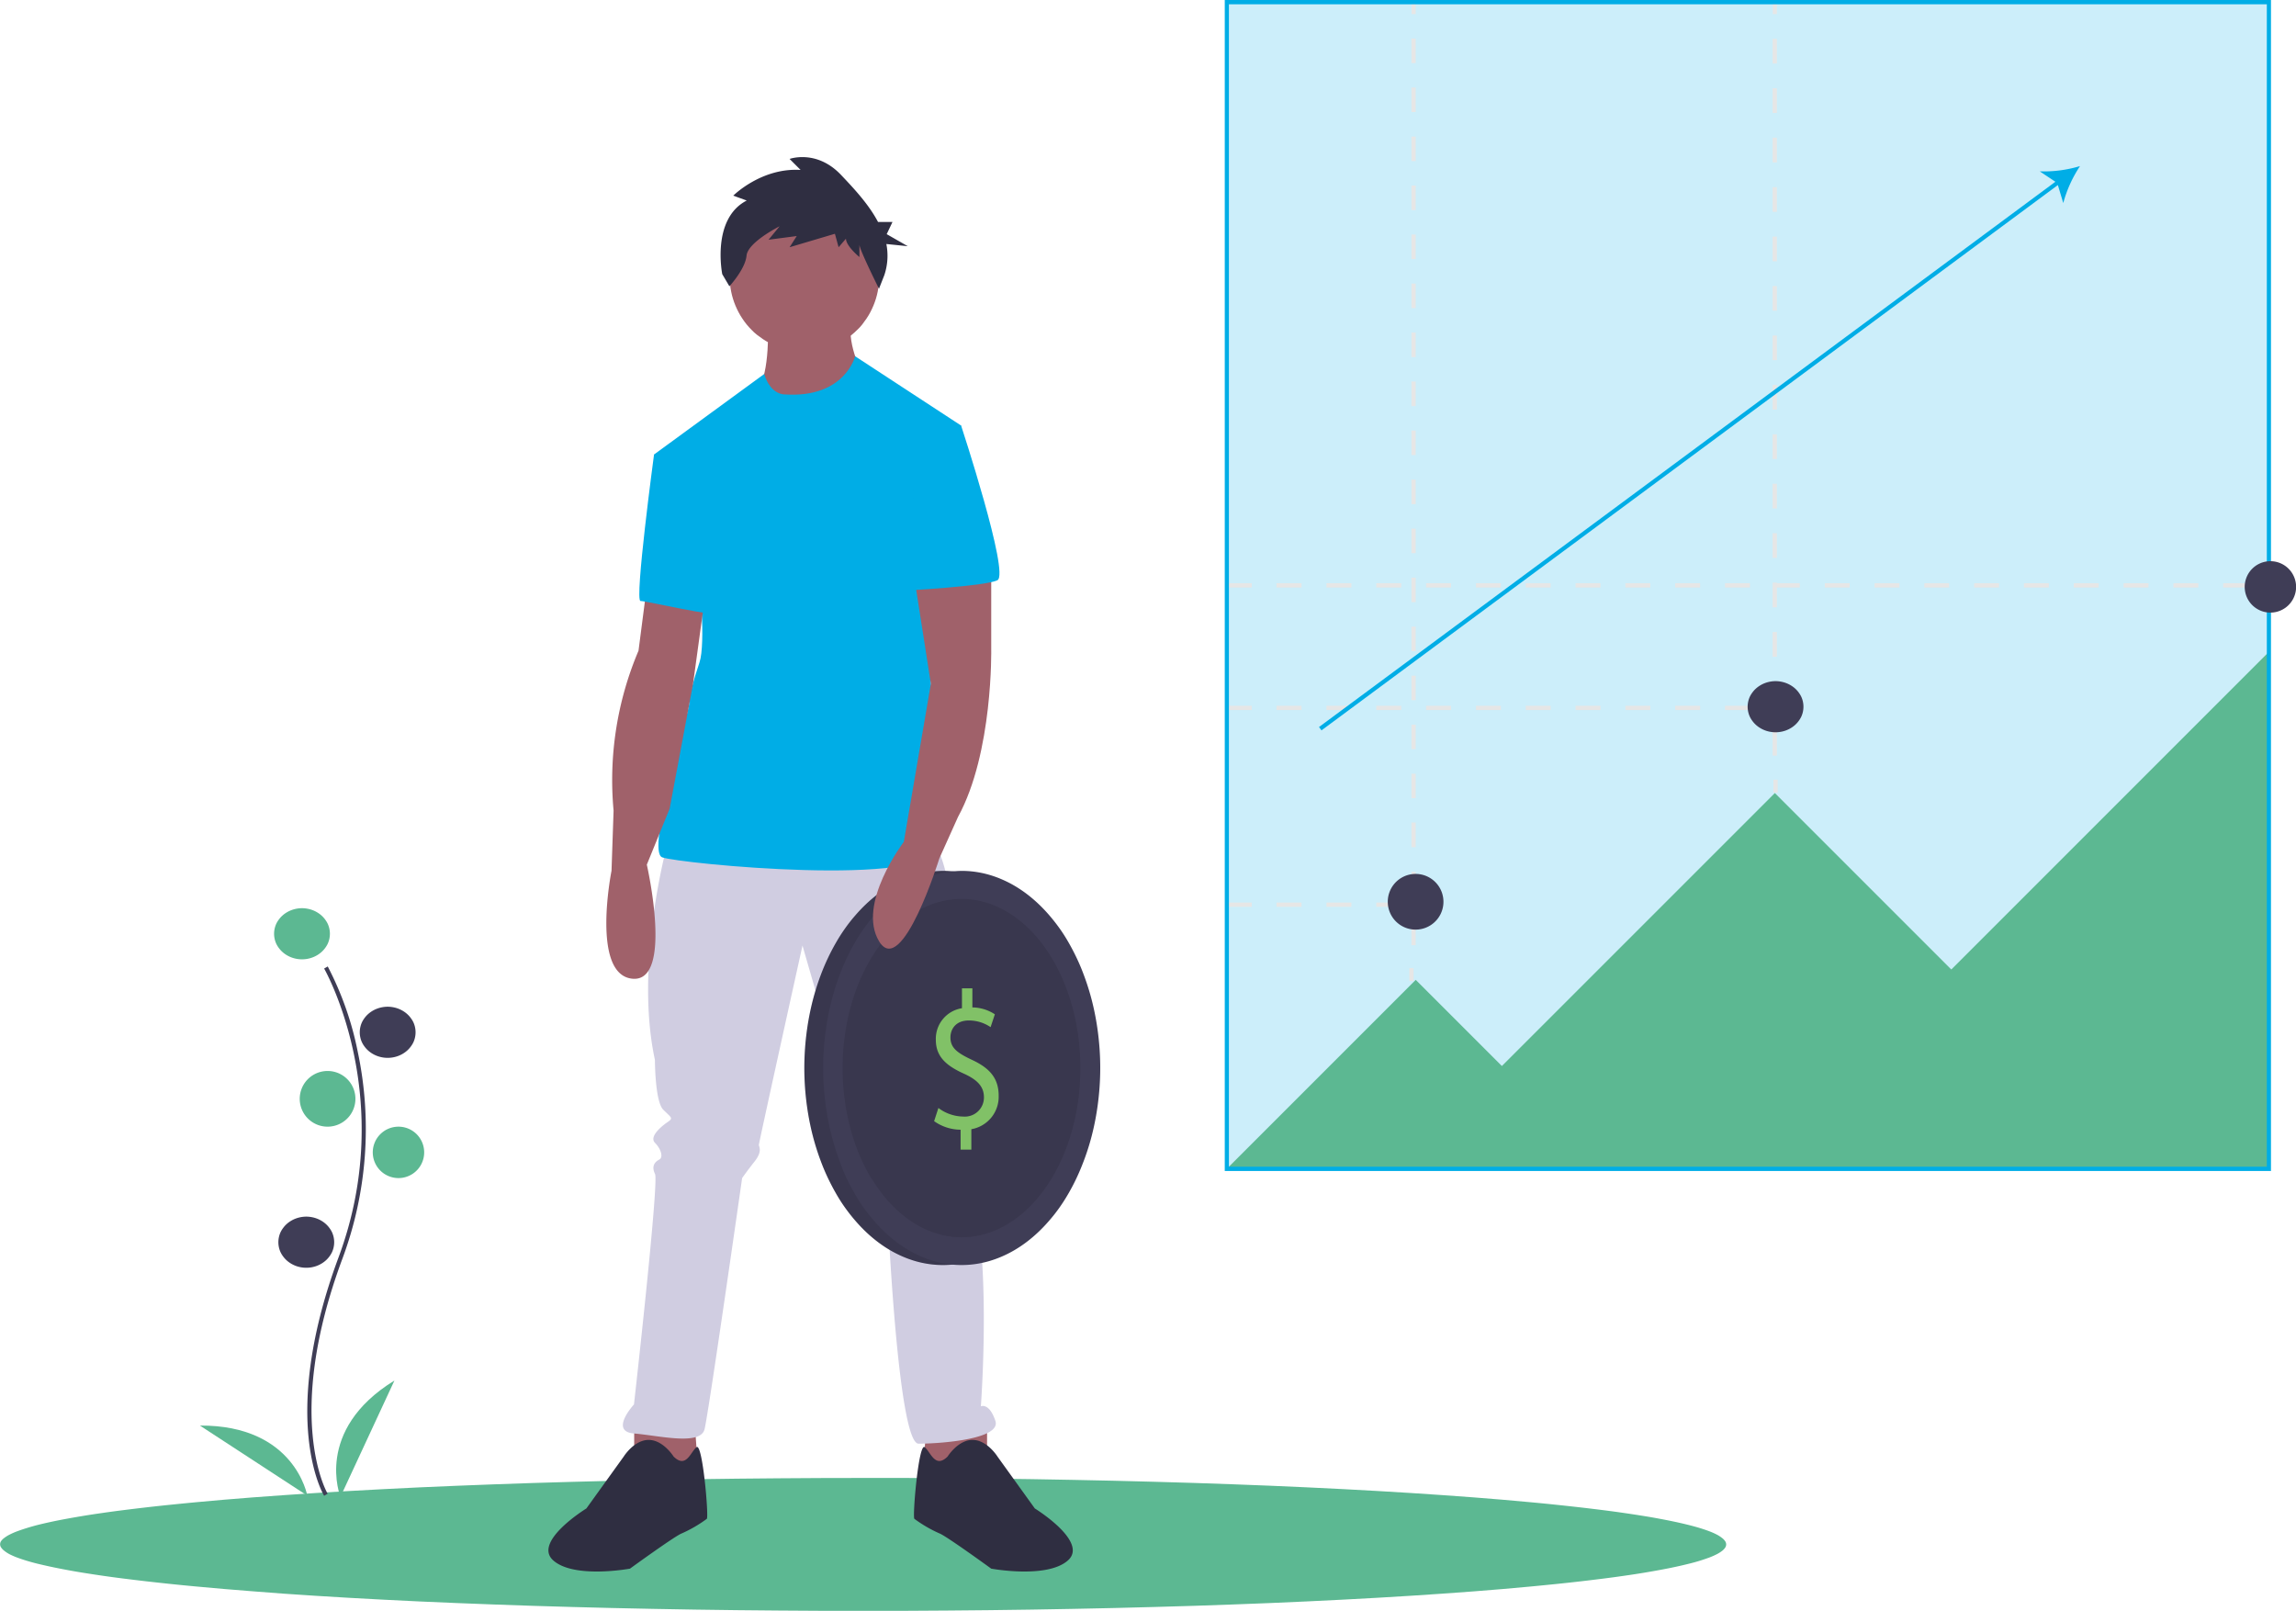 <svg xmlns="http://www.w3.org/2000/svg" viewBox="0 0 536 376"><defs><style>.cls-1{fill:#5cb892;}.cls-2{fill:#3f3d56;}.cls-3{fill:#a0616a;}.cls-4{fill:#d0cde1;}.cls-5{fill:#2f2e41;}.cls-6,.cls-9{fill:#00ade6;}.cls-7{opacity:0.1;}.cls-8{fill:#81c167;}.cls-9{opacity:0.2;}.cls-10{fill:#e6e6e6;}</style></defs><title>vcAsset 3ReplytoStory</title><g id="Layer_2" data-name="Layer 2"><g id="Layer_1-2" data-name="Layer 1"><path class="cls-1" d="M201.5,345l9.89,0,9.86.06,9.82.09,9.74.13,9.65.17,9.53.2,9.39.24,9.23.27,9,.31,8.83.34,8.61.38,8.36.41,8.09.44,7.8.47,7.49.5,7.16.52,6.82.55,6.46.58q3.14.29,6.08.6t5.69.62q2.75.32,5.29.64t4.87.66q2.33.34,4.45.68t4,.7q1.89.35,3.56.71t3.1.72q1.44.36,2.64.73t2.17.74a17.06,17.06,0,0,1,1.69.75A7.84,7.84,0,0,1,402,359a3.15,3.15,0,0,1,.73.76,1.31,1.31,0,0,1,0,1.52,3.15,3.15,0,0,1-.73.76,7.84,7.84,0,0,1-1.21.76,17.06,17.06,0,0,1-1.69.75q-1,.37-2.17.74t-2.64.73q-1.44.36-3.1.72t-3.56.71q-1.89.35-4,.7t-4.45.68q-2.33.34-4.87.66t-5.29.64q-2.75.32-5.69.62t-6.08.6l-6.46.58-6.82.55-7.16.52-7.49.5-7.8.47-8.09.44-8.36.41-8.61.38-8.83.34-9,.31-9.23.27-9.39.24-9.53.2-9.65.17-9.74.13-9.82.09-9.86.06-9.89,0-9.89,0-9.86-.06-9.82-.09-9.74-.13-9.65-.17-9.53-.2-9.39-.24-9.23-.27-9-.31-8.83-.34-8.61-.37-8.36-.41-8.09-.44-7.8-.47-7.49-.5L59,371.46l-6.82-.55-6.46-.58q-3.14-.29-6.08-.6T34,369.11q-2.75-.32-5.29-.64t-4.87-.66q-2.33-.34-4.45-.68t-4-.7q-1.89-.35-3.56-.71T8.68,365q-1.44-.36-2.64-.73t-2.17-.74a17.06,17.06,0,0,1-1.69-.75A7.84,7.84,0,0,1,1,362a3.15,3.15,0,0,1-.73-.76,1.31,1.31,0,0,1,0-1.52A3.15,3.15,0,0,1,1,359a7.84,7.84,0,0,1,1.21-.76,17.06,17.06,0,0,1,1.69-.75q1-.37,2.17-.74T8.68,356q1.44-.36,3.1-.72t3.56-.71q1.89-.35,4-.7t4.45-.68q2.33-.34,4.87-.66t5.29-.64q2.75-.32,5.69-.62t6.08-.6l6.46-.58,6.82-.55,7.16-.52,7.49-.5,7.8-.47,8.09-.44,8.36-.41,8.61-.37,8.83-.34,9-.31,9.23-.27,9.39-.24,9.53-.2,9.65-.17,9.74-.13,9.82-.09,9.86-.06Z"/><path class="cls-2" d="M75.67,349.17c-.11-.18-2.73-4.56-3.64-13.65-.83-8.34-.3-22.4,7-42,13.81-37.16-3.18-67.13-3.36-67.43l.84-.49a74.42,74.42,0,0,1,7,19.89,86.77,86.77,0,0,1-3.59,48.37c-13.79,37.09-3.54,54.65-3.43,54.82Z"/><path class="cls-1" d="M70.5,212a7,7,0,0,1,1.27.12,6.91,6.91,0,0,1,1.22.34,6.7,6.7,0,0,1,1.12.55,6.42,6.42,0,0,1,1,.75,6.11,6.11,0,0,1,.81.91,5.85,5.85,0,0,1,.6,1,5.65,5.65,0,0,1,.37,1.13,5.55,5.55,0,0,1,0,2.34,5.65,5.65,0,0,1-.37,1.13,5.85,5.85,0,0,1-.6,1,6.11,6.11,0,0,1-.81.91,6.42,6.42,0,0,1-1,.75,6.7,6.7,0,0,1-1.12.55,6.91,6.91,0,0,1-1.22.34,7,7,0,0,1-2.54,0,6.91,6.91,0,0,1-1.22-.34,6.7,6.7,0,0,1-1.12-.55,6.42,6.42,0,0,1-1-.75,6.11,6.11,0,0,1-.81-.91,5.85,5.85,0,0,1-.6-1,5.65,5.65,0,0,1-.37-1.13,5.55,5.55,0,0,1,0-2.34,5.65,5.65,0,0,1,.37-1.13,5.85,5.85,0,0,1,.6-1,6.11,6.11,0,0,1,.81-.91,6.42,6.42,0,0,1,1-.75,6.7,6.7,0,0,1,1.12-.55,6.91,6.91,0,0,1,1.22-.34A7,7,0,0,1,70.5,212Z"/><path class="cls-2" d="M90.5,235a7,7,0,0,1,1.27.12,6.91,6.91,0,0,1,1.22.34,6.7,6.7,0,0,1,1.12.55,6.42,6.42,0,0,1,1,.75,6.11,6.11,0,0,1,.81.91,5.85,5.85,0,0,1,.6,1,5.65,5.65,0,0,1,.37,1.13,5.55,5.55,0,0,1,0,2.34,5.65,5.65,0,0,1-.37,1.13,5.85,5.85,0,0,1-.6,1,6.11,6.11,0,0,1-.81.91,6.42,6.42,0,0,1-1,.75,6.7,6.7,0,0,1-1.12.55,6.91,6.91,0,0,1-1.22.34,7,7,0,0,1-2.54,0,6.91,6.91,0,0,1-1.22-.34,6.7,6.7,0,0,1-1.12-.55,6.42,6.42,0,0,1-1-.75,6.11,6.11,0,0,1-.81-.91,5.85,5.85,0,0,1-.6-1,5.65,5.65,0,0,1-.37-1.13,5.55,5.55,0,0,1,0-2.34,5.65,5.65,0,0,1,.37-1.13,5.85,5.85,0,0,1,.6-1,6.11,6.11,0,0,1,.81-.91,6.42,6.42,0,0,1,1-.75,6.7,6.7,0,0,1,1.12-.55,6.91,6.91,0,0,1,1.22-.34A7,7,0,0,1,90.5,235Z"/><path class="cls-1" d="M76.5,250a6.5,6.5,0,1,1-1.27.12A6.48,6.48,0,0,1,76.5,250Z"/><path class="cls-1" d="M93,263a6,6,0,1,1-1.17.12A6,6,0,0,1,93,263Z"/><path class="cls-2" d="M71.5,284a7,7,0,0,1,1.27.12,6.91,6.91,0,0,1,1.22.34,6.7,6.7,0,0,1,1.12.55,6.42,6.42,0,0,1,1,.75,6.11,6.11,0,0,1,.81.91,5.85,5.85,0,0,1,.6,1,5.65,5.65,0,0,1,.37,1.13,5.55,5.55,0,0,1,0,2.34,5.65,5.65,0,0,1-.37,1.13,5.85,5.85,0,0,1-.6,1,6.11,6.11,0,0,1-.81.91,6.42,6.42,0,0,1-1,.75,6.7,6.7,0,0,1-1.12.55,6.91,6.91,0,0,1-1.22.34,7,7,0,0,1-2.54,0,6.91,6.91,0,0,1-1.22-.34,6.7,6.7,0,0,1-1.12-.55,6.42,6.42,0,0,1-1-.75,6.11,6.11,0,0,1-.81-.91,5.85,5.85,0,0,1-.6-1,5.65,5.65,0,0,1-.37-1.13,5.55,5.55,0,0,1,0-2.34,5.65,5.65,0,0,1,.37-1.13,5.85,5.85,0,0,1,.6-1,6.11,6.11,0,0,1,.81-.91,6.42,6.42,0,0,1,1-.75,6.7,6.7,0,0,1,1.12-.55,6.91,6.91,0,0,1,1.22-.34A7,7,0,0,1,71.5,284Z"/><path class="cls-1" d="M79.48,349.4s-6.3-15.51,12.6-27.14Z"/><path class="cls-1" d="M71.73,349.12s-2.87-16.49-25.06-16.35Z"/><path class="cls-3" d="M179.3,75.11s.48,12.6-2.42,15.51,14.54,13.08,14.54,13.08l10.18-16s-3.88-6.78-2.91-12.6Z"/><polygon class="cls-3" points="148.05 331.23 148.05 343.34 163.07 344.31 162.1 331.23 148.05 331.23"/><polygon class="cls-3" points="230.43 331.23 230.43 343.34 215.41 344.31 216.38 331.23 230.43 331.23"/><path class="cls-4" d="M155.8,197s-7.75,28.11-2.91,50.4c0,0,0,9.69,1.94,11.63s2.42,1.94,1,2.91-4.36,3.39-2.91,4.85,1.94,3.39,1,3.88-1.94,1.45-1,3.39S148,327.84,148,327.84s-5.82,6.3,0,6.78,15.51,2.91,16.48-1S173.25,275,173.25,275s1-1.45,2.91-3.88,1-3.39,1-3.88,10.18-46.52,10.18-46.52,15,52.34,16.48,53.31,1.94,1,1.94,2.42-1,2.42,0,3.88a25.21,25.21,0,0,1,1.45,2.42S209.59,337,214.44,337s19.38-1,17.93-5.33-3.39-3.39-3.39-3.39,3.39-44.58-4.85-57.67V260c0-1,.48-1.45,0-2.42s1.45-58.64-7.75-62S155.8,197,155.8,197Z"/><path class="cls-5" d="M157.25,340s-2.42-3.88-5.82-3.88-5.82,3.88-5.82,3.88l-8.72,12.12s-12.6,7.75-7.75,12.11,17.93,1.94,17.93,1.94,10.66-7.75,12.12-8.24a30.76,30.76,0,0,0,5.82-3.39c.48-.48-1-17.93-2.42-16.72S160.16,342.86,157.25,340Z"/><path class="cls-5" d="M221.22,340s2.42-3.88,5.82-3.88,5.82,3.88,5.82,3.88l8.72,12.12s12.6,7.75,7.75,12.11-17.93,1.94-17.93,1.94-10.66-7.75-12.12-8.24a30.76,30.76,0,0,1-5.82-3.39c-.48-.48,1-17.93,2.42-16.72S218.32,342.86,221.22,340Z"/><path class="cls-3" d="M187.78,47.25q.86,0,1.71.08t1.69.25q.84.17,1.66.42t1.61.58q.79.33,1.55.73t1.47.88q.71.48,1.38,1t1.27,1.15q.61.61,1.15,1.27t1,1.38q.48.71.88,1.47T203.9,58q.33.79.58,1.61t.42,1.66q.17.84.25,1.69t.08,1.71q0,.86-.08,1.71t-.25,1.69q-.17.84-.42,1.66t-.58,1.61q-.33.79-.73,1.55t-.88,1.47q-.48.71-1,1.38T200.12,77q-.61.61-1.27,1.15t-1.38,1q-.71.48-1.47.88t-1.55.73q-.79.33-1.61.58t-1.66.42q-.84.17-1.69.25t-1.71.08q-.86,0-1.71-.08t-1.69-.25q-.84-.17-1.66-.42t-1.61-.58q-.79-.33-1.55-.73t-1.47-.88q-.71-.48-1.38-1T175.45,77q-.61-.61-1.15-1.27t-1-1.37q-.48-.71-.88-1.47t-.73-1.55q-.33-.79-.58-1.61t-.42-1.66q-.17-.84-.25-1.69t-.08-1.71q0-.86.08-1.71t.25-1.69q.17-.84.42-1.66t.58-1.61q.33-.79.73-1.55t.88-1.47q.48-.71,1-1.38t1.15-1.27q.61-.61,1.27-1.15t1.38-1q.71-.48,1.47-.88t1.55-.73q.79-.33,1.61-.58t1.66-.42q.84-.17,1.69-.25T187.78,47.25Z"/><path class="cls-6" d="M183.18,92.07s-3.26.18-4.78-4.76l-25.75,18.81,10.66,28.59s1.45,15.51,0,19.87-2.42,7.75-2.42,9.69-10.18,34.41-6.3,35.86,63,7.27,64.45-2.42-4.85-73.66-4.85-73.66l10.18-24.71L199.63,83.16S197.23,93,183.18,92.07Z"/><path class="cls-3" d="M151,136.9l-1.94,15a77.26,77.26,0,0,0-5.82,37.31l-.48,14.05s-4.85,24.23,4.85,25.2S151,201.84,151,201.84l5.33-13.08,5.46-29.11,2.78-20.32Z"/><path class="cls-6" d="M159.68,105.4l-7,.73s-4.6,34.16-3.15,34.16,17.93,3.88,18.42,2.91S159.68,105.4,159.68,105.4Z"/><path class="cls-5" d="M174.32,46.81l-3.14-1.14s6.58-6.58,15.72-6l-2.57-2.57s6.29-2.29,12,3.72c3,3.16,6.48,6.87,8.65,11h3.37L207,54.66l4.92,2.81-5-.51a14.19,14.19,0,0,1-.48,7.28L205.2,67.4s-4.57-9.15-4.57-10.29V60s-3.14-2.57-3.14-4.29l-1.72,2-.86-3.14-10.58,3.14L186,55.1l-6.58.86L182,52.82s-7.43,3.72-7.72,6.86-4,7.15-4,7.15L168.61,64S166,51.1,174.32,46.81Z"/><path class="cls-2" d="M220.13,203.29a22.79,22.79,0,0,1,3.17.22,23.47,23.47,0,0,1,3.14.66,24.82,24.82,0,0,1,3.08,1.1,26.79,26.79,0,0,1,3,1.52,29.35,29.35,0,0,1,2.87,1.93,32.54,32.54,0,0,1,2.72,2.32,36.18,36.18,0,0,1,2.55,2.69q1.23,1.43,2.35,3t2.13,3.35q1,1.75,1.89,3.63t1.63,3.88q.75,2,1.36,4.08t1.07,4.25q.46,2.16.77,4.38t.47,4.47q.16,2.25.16,4.51t-.16,4.51q-.16,2.25-.47,4.47t-.77,4.38q-.46,2.16-1.07,4.25T248.66,271q-.75,2-1.63,3.88t-1.89,3.63q-1,1.75-2.13,3.35t-2.35,3a36.18,36.18,0,0,1-2.55,2.69,32.54,32.54,0,0,1-2.72,2.32,29.35,29.35,0,0,1-2.87,1.93,26.79,26.79,0,0,1-3,1.52,24.86,24.86,0,0,1-3.08,1.1,23.46,23.46,0,0,1-3.14.66,22.79,22.79,0,0,1-6.34,0,23.47,23.47,0,0,1-3.14-.66,24.85,24.85,0,0,1-3.08-1.1,26.79,26.79,0,0,1-3-1.52,29.35,29.35,0,0,1-2.87-1.93,32.54,32.54,0,0,1-2.72-2.32,36.18,36.18,0,0,1-2.55-2.69q-1.23-1.43-2.35-3t-2.13-3.35q-1-1.75-1.89-3.63T191.6,271q-.75-2-1.36-4.08t-1.07-4.25q-.46-2.16-.77-4.38t-.47-4.47q-.16-2.25-.16-4.51t.16-4.51q.16-2.25.47-4.47t.77-4.38q.46-2.16,1.07-4.25t1.36-4.08q.75-2,1.63-3.87t1.89-3.63q1-1.75,2.13-3.35t2.35-3a36.18,36.18,0,0,1,2.55-2.69,32.54,32.54,0,0,1,2.72-2.32,29.35,29.35,0,0,1,2.87-1.93,26.79,26.79,0,0,1,3-1.52,24.82,24.82,0,0,1,3.08-1.1,23.47,23.47,0,0,1,3.14-.66A22.79,22.79,0,0,1,220.13,203.29Z"/><path class="cls-7" d="M220.13,203.29a22.79,22.79,0,0,1,3.17.22,23.47,23.47,0,0,1,3.14.66,24.82,24.82,0,0,1,3.08,1.1,26.79,26.79,0,0,1,3,1.52,29.35,29.35,0,0,1,2.87,1.93,32.54,32.54,0,0,1,2.72,2.32,36.18,36.18,0,0,1,2.55,2.69q1.23,1.43,2.35,3t2.13,3.35q1,1.75,1.89,3.63t1.63,3.88q.75,2,1.36,4.08t1.07,4.25q.46,2.16.77,4.38t.47,4.47q.16,2.25.16,4.51t-.16,4.51q-.16,2.25-.47,4.47t-.77,4.38q-.46,2.16-1.07,4.25T248.66,271q-.75,2-1.63,3.88t-1.89,3.63q-1,1.75-2.13,3.35t-2.35,3a36.18,36.18,0,0,1-2.55,2.69,32.54,32.54,0,0,1-2.72,2.32,29.35,29.35,0,0,1-2.87,1.93,26.79,26.79,0,0,1-3,1.52,24.86,24.86,0,0,1-3.08,1.1,23.46,23.46,0,0,1-3.14.66,22.79,22.79,0,0,1-6.34,0,23.47,23.47,0,0,1-3.14-.66,24.85,24.85,0,0,1-3.08-1.1,26.79,26.79,0,0,1-3-1.52,29.35,29.35,0,0,1-2.87-1.93,32.54,32.54,0,0,1-2.72-2.32,36.18,36.18,0,0,1-2.55-2.69q-1.23-1.43-2.35-3t-2.13-3.35q-1-1.75-1.89-3.63T191.6,271q-.75-2-1.36-4.08t-1.07-4.25q-.46-2.16-.77-4.38t-.47-4.47q-.16-2.25-.16-4.51t.16-4.51q.16-2.25.47-4.47t.77-4.38q.46-2.16,1.07-4.25t1.36-4.08q.75-2,1.63-3.87t1.89-3.63q1-1.75,2.13-3.35t2.35-3a36.18,36.18,0,0,1,2.55-2.69,32.54,32.54,0,0,1,2.72-2.32,29.35,29.35,0,0,1,2.87-1.93,26.79,26.79,0,0,1,3-1.52,24.82,24.82,0,0,1,3.08-1.1,23.47,23.47,0,0,1,3.14-.66A22.79,22.79,0,0,1,220.13,203.29Z"/><path class="cls-2" d="M224.49,203.29a22.79,22.79,0,0,1,3.17.22,23.47,23.47,0,0,1,3.14.66,24.82,24.82,0,0,1,3.08,1.1,26.79,26.79,0,0,1,3,1.52,29.35,29.35,0,0,1,2.87,1.93,32.54,32.54,0,0,1,2.72,2.32,36.18,36.18,0,0,1,2.55,2.69q1.23,1.43,2.35,3t2.13,3.35q1,1.75,1.89,3.63t1.63,3.88q.75,2,1.36,4.08t1.07,4.25q.46,2.16.77,4.38t.47,4.47q.16,2.25.16,4.51t-.16,4.51q-.16,2.25-.47,4.47t-.77,4.38q-.46,2.16-1.07,4.25T253,271q-.75,2-1.63,3.88t-1.89,3.63q-1,1.75-2.13,3.35t-2.35,3a36.18,36.18,0,0,1-2.55,2.69,32.54,32.54,0,0,1-2.72,2.32,29.35,29.35,0,0,1-2.87,1.93,26.79,26.79,0,0,1-3,1.52,24.86,24.86,0,0,1-3.08,1.1,23.46,23.46,0,0,1-3.14.66,22.79,22.79,0,0,1-6.34,0,23.47,23.47,0,0,1-3.14-.66,24.85,24.85,0,0,1-3.08-1.1,26.79,26.79,0,0,1-3-1.52,29.35,29.35,0,0,1-2.87-1.93,32.54,32.54,0,0,1-2.72-2.32,36.18,36.18,0,0,1-2.55-2.69q-1.23-1.43-2.35-3t-2.13-3.35q-1-1.75-1.89-3.63T196,271q-.75-2-1.36-4.08t-1.07-4.25q-.46-2.16-.77-4.38t-.47-4.47q-.16-2.25-.16-4.51t.16-4.51q.16-2.25.47-4.47t.77-4.38q.46-2.16,1.07-4.25t1.36-4.08q.75-2,1.63-3.87t1.89-3.63q1-1.75,2.13-3.35t2.35-3a36.18,36.18,0,0,1,2.55-2.69,32.54,32.54,0,0,1,2.72-2.32,29.35,29.35,0,0,1,2.87-1.93,26.79,26.79,0,0,1,3-1.52,24.82,24.82,0,0,1,3.08-1.1,23.47,23.47,0,0,1,3.14-.66A22.79,22.79,0,0,1,224.49,203.29Z"/><path class="cls-7" d="M224.49,209.84a19.57,19.57,0,0,1,2.72.19,20.15,20.15,0,0,1,2.69.57,21.3,21.3,0,0,1,2.64.94,23,23,0,0,1,2.56,1.31,25.21,25.21,0,0,1,2.46,1.66,27.91,27.91,0,0,1,2.34,2,31,31,0,0,1,2.19,2.31q1.05,1.23,2,2.6t1.83,2.87q.86,1.5,1.62,3.11t1.4,3.32q.64,1.71,1.16,3.5t.92,3.65q.4,1.86.66,3.76t.4,3.83q.13,1.93.13,3.87t-.13,3.87q-.13,1.93-.4,3.83t-.66,3.76q-.4,1.86-.92,3.65t-1.16,3.5q-.64,1.71-1.4,3.32t-1.62,3.11q-.86,1.5-1.83,2.87t-2,2.6a31,31,0,0,1-2.19,2.31,27.92,27.92,0,0,1-2.34,2,25.21,25.21,0,0,1-2.46,1.66,23,23,0,0,1-2.56,1.31,21.26,21.26,0,0,1-2.64.94,20.11,20.11,0,0,1-2.69.57,19.54,19.54,0,0,1-5.44,0,20.11,20.11,0,0,1-2.69-.57,21.26,21.26,0,0,1-2.64-.94,23,23,0,0,1-2.56-1.31,25.21,25.21,0,0,1-2.46-1.66,27.92,27.92,0,0,1-2.34-2,31.06,31.06,0,0,1-2.19-2.31q-1.05-1.23-2-2.6T203,274.38q-.86-1.5-1.62-3.11t-1.4-3.32q-.64-1.71-1.16-3.5t-.92-3.65q-.4-1.86-.66-3.76t-.4-3.83q-.13-1.93-.13-3.87t.13-3.87q.13-1.93.4-3.83t.66-3.76q.4-1.86.92-3.65t1.16-3.5q.64-1.71,1.4-3.32t1.62-3.11q.86-1.5,1.83-2.87t2-2.6a31.06,31.06,0,0,1,2.19-2.31,27.91,27.91,0,0,1,2.34-2,25.21,25.21,0,0,1,2.46-1.66,23,23,0,0,1,2.56-1.31,21.3,21.3,0,0,1,2.64-.94,20.15,20.15,0,0,1,2.69-.57A19.57,19.57,0,0,1,224.49,209.84Z"/><path class="cls-8" d="M224.25,268.35v-4.64a10.76,10.76,0,0,1-6.18-2l1-3.07a9.88,9.88,0,0,0,5.82,2,4.46,4.46,0,0,0,4.81-4.5c0-2.52-1.58-4.08-4.56-5.46-4.12-1.84-6.67-3.95-6.67-7.94a7.22,7.22,0,0,1,6.1-7.39v-4.64H227v4.45a9.83,9.83,0,0,1,5.25,1.61l-1,3a8.93,8.93,0,0,0-5.09-1.56c-3.11,0-4.28,2.11-4.28,3.95,0,2.39,1.49,3.58,5,5.23,4.16,1.93,6.26,4.31,6.26,8.4a7.68,7.68,0,0,1-6.38,7.8v4.77Z"/><path class="cls-3" d="M231.4,131.57v19.87s.48,24.23-7.75,39.25l-4.36,9.69s-8.72,28.11-14.05,19.38S211,196.51,211,196.51l6.31-36.89L213.47,135Z"/><path class="cls-6" d="M214.92,98.13l9.45,1.21s11.39,34.65,8.48,36.1S211,137.87,211,137.87Z"/><rect class="cls-9" x="286.4" y="0.36" width="242.95" height="272.48"/><path class="cls-10" d="M292.22,211.68H286.4v-1h5.82Zm11.63,0H298v-1h5.82Zm11.63,0h-5.82v-1h5.82Zm11.63,0h-5.82v-1h5.82Z"/><path class="cls-10" d="M292.22,165.74H286.4v-1h5.82Zm11.63,0H298v-1h5.82Zm11.63,0h-5.82v-1h5.82Zm11.63,0h-5.82v-1h5.82Zm11.63,0h-5.82v-1h5.82Zm11.63,0h-5.82v-1h5.82Zm11.63,0h-5.82v-1H362Zm11.63,0h-5.82v-1h5.82Zm11.63,0h-5.82v-1h5.82Zm11.63,0h-5.82v-1h5.82Zm11.63,0h-5.82v-1h5.82Z"/><path class="cls-10" d="M292.22,137.14H286.4v-1h5.82Zm11.63,0H298v-1h5.82Zm11.63,0h-5.82v-1h5.82Zm11.63,0h-5.82v-1h5.82Zm11.63,0h-5.82v-1h5.82Zm11.63,0h-5.82v-1h5.82Zm11.63,0h-5.82v-1H362Zm11.63,0h-5.82v-1h5.82Zm11.63,0h-5.82v-1h5.82Zm11.63,0h-5.82v-1h5.82Zm11.63,0h-5.82v-1h5.82Zm11.63,0h-5.82v-1h5.82Zm11.63,0H426v-1h5.82Zm11.63,0H437.6v-1h5.82Zm11.63,0h-5.82v-1H455Zm11.63,0h-5.82v-1h5.82Zm11.63,0h-5.82v-1h5.82Zm11.63,0h-5.82v-1h5.82Zm11.63,0h-5.82v-1h5.82Zm11.63,0h-5.82v-1h5.82Zm11.63,0H519v-1h5.82Z"/><rect class="cls-10" x="329.53" y="0.38" width="0.97" height="2.91"/><path class="cls-10" d="M330.5,14.72h-1V9h1Zm0,11.44h-1V20.44h1Zm0,11.44h-1V31.88h1Zm0,11.44h-1V43.31h1Zm0,11.44h-1V54.75h1Zm0,11.44h-1V66.19h1Zm0,11.44h-1V77.63h1Zm0,11.44h-1V89.06h1Zm0,11.44h-1V100.5h1Zm0,11.44h-1v-5.72h1Zm0,11.44h-1v-5.72h1Zm0,11.44h-1v-5.72h1Zm0,11.44h-1v-5.72h1Zm0,11.44h-1v-5.72h1Zm0,11.44h-1v-5.72h1Zm0,11.44h-1v-5.72h1Zm0,11.44h-1V192h1Zm0,11.44h-1v-5.72h1Zm0,11.44h-1v-5.72h1Z"/><rect class="cls-10" x="329" y="226" width="1" height="3"/><rect class="cls-10" x="413.85" y="0.38" width="0.97" height="2.91"/><path class="cls-10" d="M414.82,14.83h-1V9.06h1Zm0,11.54h-1V20.6h1Zm0,11.54h-1V32.14h1Zm0,11.54h-1V43.69h1Zm0,11.54h-1V55.23h1Zm0,11.54h-1V66.77h1Zm0,11.54h-1V78.32h1Zm0,11.54h-1V89.86h1Zm0,11.54h-1v-5.77h1Zm0,11.54h-1v-5.77h1Zm0,11.54h-1v-5.77h1Zm0,11.54h-1V136h1Zm0,11.54h-1v-5.77h1Zm0,11.54h-1v-5.77h1Zm0,11.54h-1v-5.77h1Z"/><rect class="cls-10" x="414" y="182" width="1" height="3"/><polygon class="cls-1" points="286.4 272.83 330.5 228.73 350.61 248.84 414.34 185.12 455.53 226.31 529.67 152.17 529.67 272.83 286.4 272.83"/><path class="cls-6" d="M286.89,272.35h242.3V1H286.89Zm243.27,1H285.92V0H530.16Z"/><path class="cls-2" d="M330.5,204a6.5,6.5,0,1,1-1.27.12A6.49,6.49,0,0,1,330.5,204Z"/><path class="cls-2" d="M414.5,159a7,7,0,0,1,1.27.12,6.91,6.91,0,0,1,1.22.34,6.7,6.7,0,0,1,1.12.55,6.41,6.41,0,0,1,1,.75,6.11,6.11,0,0,1,.81.91,5.85,5.85,0,0,1,.6,1,5.65,5.65,0,0,1,.37,1.13,5.55,5.55,0,0,1,0,2.34,5.65,5.65,0,0,1-.37,1.13,5.85,5.85,0,0,1-.6,1,6.11,6.11,0,0,1-.81.91,6.41,6.41,0,0,1-1,.75,6.7,6.7,0,0,1-1.12.55,6.91,6.91,0,0,1-1.22.34,7,7,0,0,1-2.54,0,6.91,6.91,0,0,1-1.22-.34,6.7,6.7,0,0,1-1.12-.55,6.42,6.42,0,0,1-1-.75,6.11,6.11,0,0,1-.81-.91,5.85,5.85,0,0,1-.6-1,5.65,5.65,0,0,1-.37-1.13,5.55,5.55,0,0,1,0-2.34,5.65,5.65,0,0,1,.37-1.13,5.85,5.85,0,0,1,.6-1,6.11,6.11,0,0,1,.81-.91,6.42,6.42,0,0,1,1-.75,6.7,6.7,0,0,1,1.12-.55,6.91,6.91,0,0,1,1.22-.34A7,7,0,0,1,414.5,159Z"/><path class="cls-2" d="M530,131a6,6,0,1,1-1.17.12A6,6,0,0,1,530,131Z"/><path class="cls-6" d="M485.58,38.77a29.27,29.27,0,0,1-9.4,1.23l3.65,2.43L307.92,169.71l.58.78L480.41,43.2l1.26,4.2A29.29,29.29,0,0,1,485.58,38.77Z"/></g></g></svg>